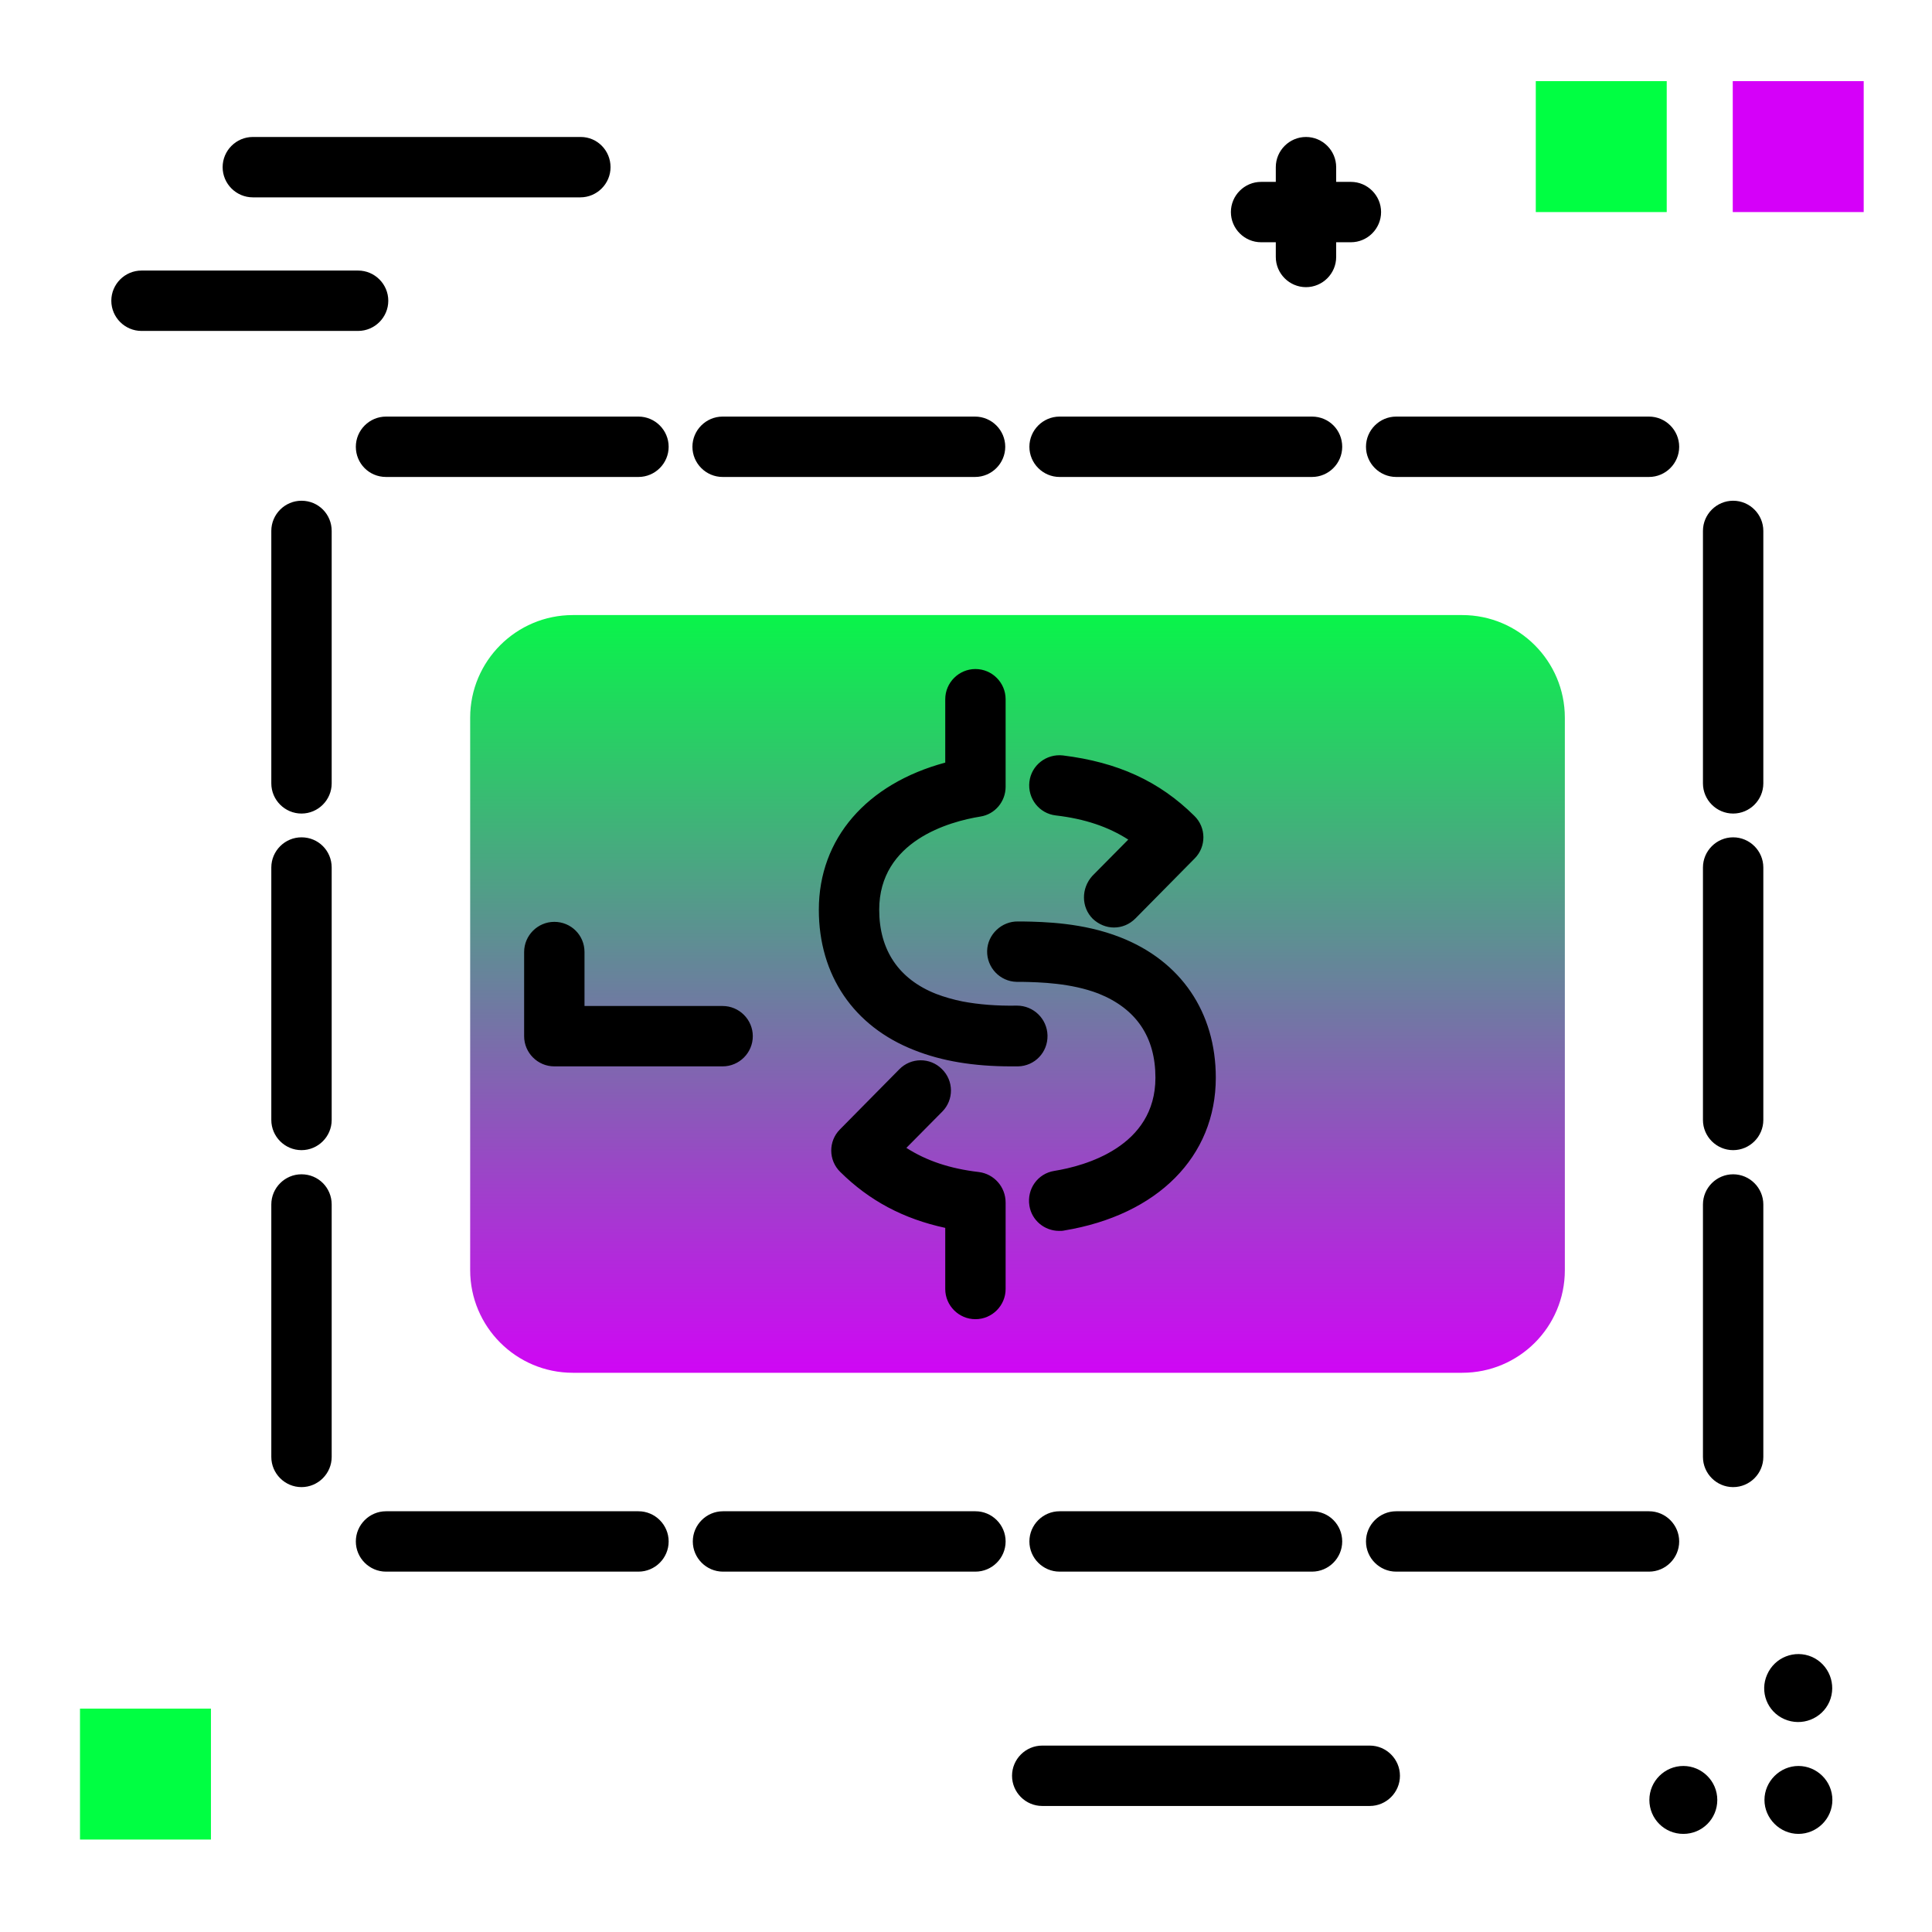 <svg version="1.1" id="Layer_1" xmlns="http://www.w3.org/2000/svg" xmlns:xlink="http://www.w3.org/1999/xlink" x="0px" y="0px" viewBox="0 0 512 512" enable-background="new 0 0 512 512" xml:space="preserve">
<path d="M485.6,477c0,5-4.1,9-9,9s-9-4.1-9-9s4.1-9,9-9S485.6,472,485.6,477z M446.1,468c-4.9,0-9,4-9,9s4,9,9,9s9-4,9-9
	S451,468,446.1,468z M472.9,455.6c4.6,2,9.9-0.1,11.9-4.6c2-4.6-0.1-9.9-4.6-11.9c-4.6-2-9.9,0.1-11.9,4.7
	C466.3,448.3,468.3,453.6,472.9,455.6z M94.9,71.7H37.5c-4.4,0-8,3.6-8,8s3.6,8,8,8h57.4c4.4,0,8-3.6,8-8S99.3,71.7,94.9,71.7z
	 M153.9,36.3H67c-4.4,0-8,3.6-8,8s3.6,8,8,8h86.8c4.4,0,8-3.6,8-8S158.3,36.3,153.9,36.3z M363,462.6h-86.8c-4.4,0-8,3.6-8,8
	s3.6,8,8,8H363c4.4,0,8-3.6,8-8S367.4,462.6,363,462.6z M334.2,64.2h3.9v3.9c0,4.4,3.6,8,8,8s8-3.6,8-8v-3.9h3.9c4.4,0,8-3.6,8-8
	s-3.6-8-8-8h-3.9v-3.9c0-4.4-3.6-8-8-8s-8,3.6-8,8v3.9h-3.9c-4.4,0-8,3.6-8,8S329.8,64.2,334.2,64.2z"></path>
<g>
	<path fill="rgb(0, 255, 66)" class="secondary-color" d="M55.9,487.5H21.2v-34.7h34.7V487.5z"></path>
	<path fill="rgb(213, 0, 249)" class="primary-color" d="M493.9,56.2h-34.7V21.5h34.7V56.2z"></path>
	<path fill="rgb(0, 255, 66)" class="secondary-color" d="M441.7,56.2h-34.7V21.5h34.7V56.2z"></path>
</g>
<linearGradient id="SVGID_1_" gradientUnits="userSpaceOnUse" x1="269.628" y1="369.011" x2="269.628" y2="154.148" class="gradient-element">
	<stop offset="0" class="primary-color-gradient" style="stop-color: rgb(213, 0, 249)"></stop>
	<stop offset="1" class="secondary-color-gradient" style="stop-color: rgb(0, 255, 66)"></stop>
</linearGradient>
<path fill="url(#SVGID_1_)" d="M387.5,363.8H151.8c-15,0-27.2-12.2-27.2-27.2V190.2c0-15,12.2-27.2,27.2-27.2h235.7
	c15,0,27.2,12.2,27.2,27.2v146.4C414.7,351.7,402.5,363.8,387.5,363.8z"></path>
<path d="M94.3,118.4c0-4.4,3.6-8,8-8h66.9c4.4,0,8,3.6,8,8s-3.6,8-8,8h-66.9C97.8,126.4,94.3,122.8,94.3,118.4z M79.9,311.2
	c-4.4,0-8,3.6-8,8v66.9c0,4.4,3.6,8,8,8s8-3.6,8-8v-66.9C87.9,314.8,84.4,311.2,79.9,311.2z M79.9,132.7c-4.4,0-8,3.6-8,8v66.9
	c0,4.4,3.6,8,8,8s8-3.6,8-8v-66.9C87.9,136.3,84.4,132.7,79.9,132.7z M79.9,221.9c-4.4,0-8,3.6-8,8v66.9c0,4.4,3.6,8,8,8s8-3.6,8-8
	v-66.9C87.9,225.5,84.4,221.9,79.9,221.9z M289.6,243.5c1.6,1.5,3.6,2.3,5.6,2.3c2.1,0,4.1-0.8,5.7-2.4l15.7-15.9
	c3.1-3.1,3.1-8.2-0.1-11.3c-9.3-9.2-20.3-14.2-34.8-16c-4.4-0.5-8.4,2.6-8.9,7c-0.5,4.4,2.6,8.4,7,8.9c7.7,0.9,13.9,3,19.2,6.4
	l-9.5,9.6C286.5,235.4,286.5,240.4,289.6,243.5z M261.6,252c-0.1,4.4,3.4,8.1,7.8,8.2l1.4,0c4.9,0.1,13,0.3,20.3,3.1
	c10,4,15.1,11.5,15.1,22.3c0,18.3-18.7,23.4-26.8,24.7c-4.4,0.7-7.3,4.8-6.6,9.2c0.6,3.9,4,6.7,7.9,6.7c0.4,0,0.9,0,1.3-0.1
	c24.8-4.1,40.2-19.6,40.2-40.5c0-17.3-9.2-30.9-25.3-37.2c-9.9-3.9-20.3-4.1-25.8-4.2l-1.3,0C265.5,244.1,261.7,247.6,261.6,252z
	 M169.2,400.5h-66.9c-4.4,0-8,3.6-8,8s3.6,8,8,8h66.9c4.4,0,8-3.6,8-8S173.6,400.5,169.2,400.5z M146.9,244.3c-4.4,0-8,3.6-8,8v22.3
	c0,4.4,3.6,8,8,8h44.6c4.4,0,8-3.6,8-8s-3.6-8-8-8h-36.6v-14.3C154.9,247.8,151.3,244.3,146.9,244.3z M191.5,126.4h66.9
	c4.4,0,8-3.6,8-8s-3.6-8-8-8h-66.9c-4.4,0-8,3.6-8,8S187.1,126.4,191.5,126.4z M347.7,110.4h-66.9c-4.4,0-8,3.6-8,8s3.6,8,8,8h66.9
	c4.4,0,8-3.6,8-8S352.2,110.4,347.7,110.4z M459.3,221.9c-4.4,0-8,3.6-8,8v66.9c0,4.4,3.6,8,8,8s8-3.6,8-8v-66.9
	C467.3,225.5,463.7,221.9,459.3,221.9z M437,110.4H370c-4.4,0-8,3.6-8,8s3.6,8,8,8H437c4.4,0,8-3.6,8-8S441.4,110.4,437,110.4z
	 M459.3,311.2c-4.4,0-8,3.6-8,8v66.9c0,4.4,3.6,8,8,8s8-3.6,8-8v-66.9C467.3,314.8,463.7,311.2,459.3,311.2z M459.3,132.7
	c-4.4,0-8,3.6-8,8v66.9c0,4.4,3.6,8,8,8s8-3.6,8-8v-66.9C467.3,136.3,463.7,132.7,459.3,132.7z M347.7,400.5h-66.9c-4.4,0-8,3.6-8,8
	s3.6,8,8,8h66.9c4.4,0,8-3.6,8-8S352.2,400.5,347.7,400.5z M258.5,400.5h-66.9c-4.4,0-8,3.6-8,8s3.6,8,8,8h66.9c4.4,0,8-3.6,8-8
	S262.9,400.5,258.5,400.5z M437,400.5H370c-4.4,0-8,3.6-8,8s3.6,8,8,8H437c4.4,0,8-3.6,8-8S441.4,400.5,437,400.5z M277.6,274.4
	c-0.1-4.4-3.7-7.9-8.1-7.9c-5.3,0.1-10.2-0.3-14.4-1.1c-2.5-0.5-4.9-1.2-7-2c-9.9-3.9-15.1-11.6-15.1-22.3
	c0-18.3,18.7-23.4,26.8-24.7c3.9-0.6,6.7-4,6.7-7.9v-23.2c0-4.4-3.6-8-8-8s-8,3.6-8,8v16.8c-20.8,5.6-33.5,20.1-33.5,39
	c0,17.3,9.2,30.9,25.3,37.2c7.3,2.9,15.7,4.3,25.7,4.3c0.6,0,1.2,0,1.8,0C274.2,282.5,277.7,278.9,277.6,274.4z M259.4,310.6
	c-7.7-0.9-13.9-3-19.2-6.4l9.5-9.6c3.1-3.1,3.1-8.2-0.1-11.3c-3.1-3.1-8.2-3.1-11.3,0.1l-15.7,15.9c-3.1,3.1-3.1,8.2,0.1,11.3
	c7.7,7.6,16.7,12.4,27.8,14.8v16.2c0,4.4,3.6,8,8,8s8-3.6,8-8v-22.9C266.5,314.5,263.4,311.1,259.4,310.6z"></path>
</svg>